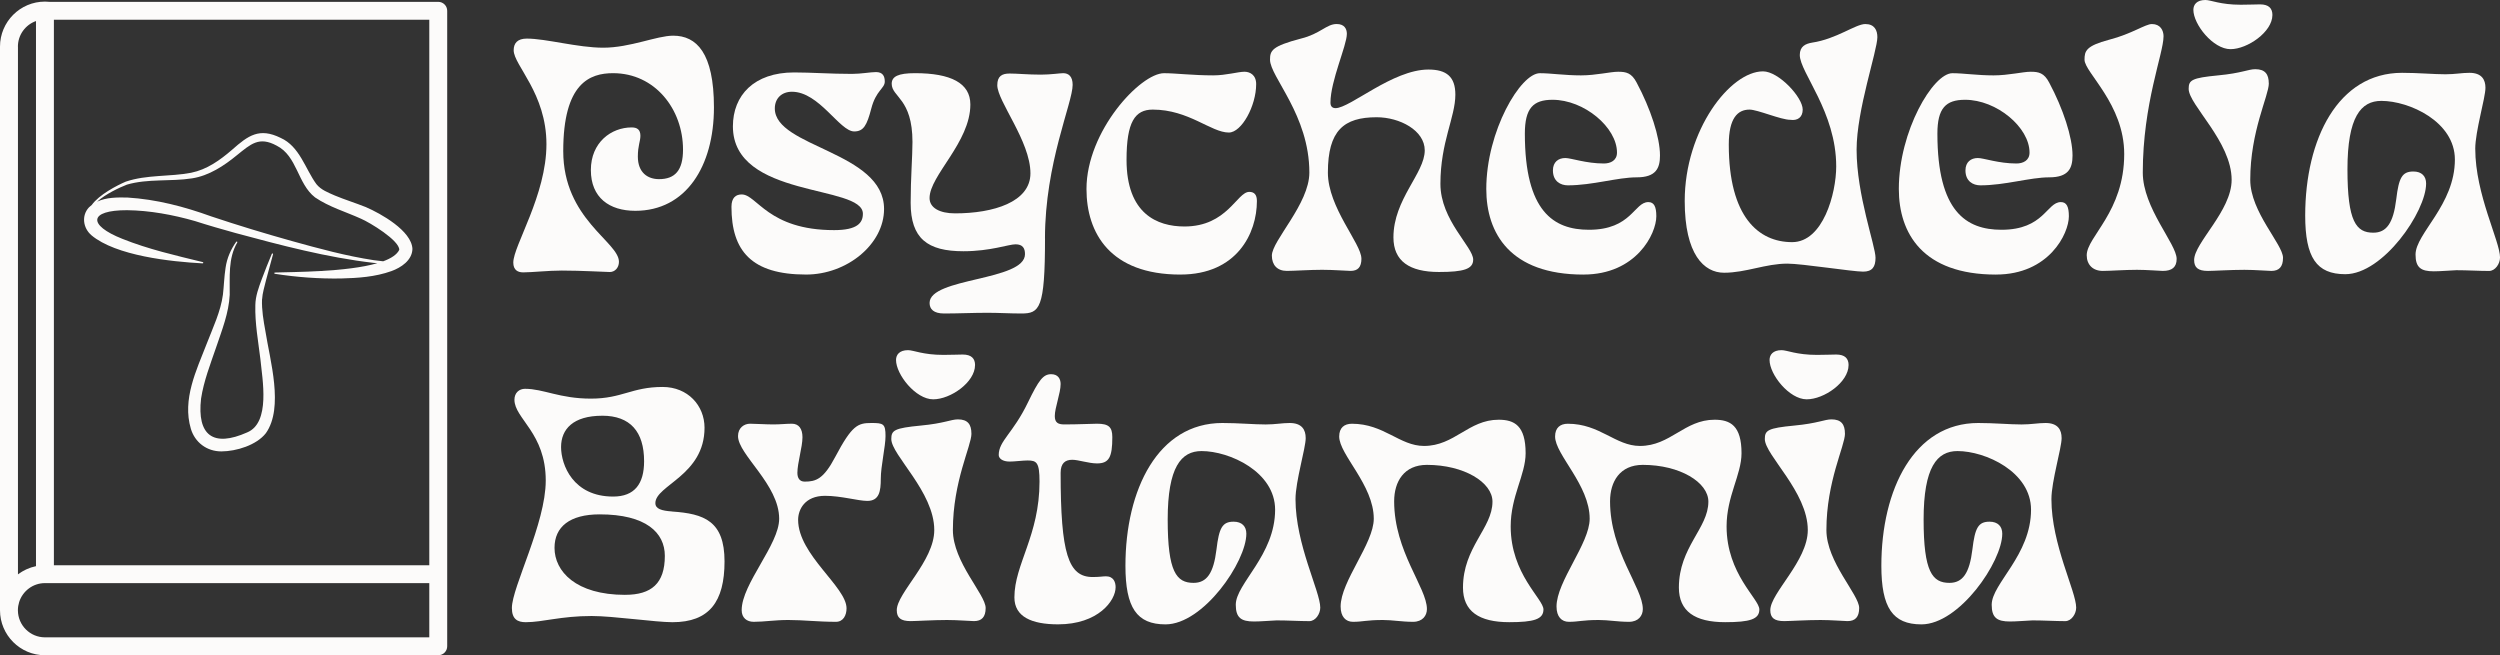 <?xml version="1.0" encoding="UTF-8"?><svg xmlns="http://www.w3.org/2000/svg" viewBox="0 0 977.42 256.18"><rect x="0" y="0" width="977.42" height="256.18" fill="#333333" stroke="none"/><defs><style>.d{fill:#fcfbfa;}</style></defs><g id="a"/><g id="b"><g id="c"><g><path class="d" d="M35.72,91.96c9.57,8.05,31.15,10.36,43.5,11.01,.29,.02,.36-.45,.06-.5-10.65-2.6-21.34-5.04-31.46-9.1-13.6-5.39-13.1-11.22,1.86-11.19,8.8,.1,17.95,1.78,26.52,4.24,5.22,1.68,10.63,3.23,15.9,4.69,17.77,4.79,35.66,9.54,53.98,11.67,.49,.04,.98,.08,1.47,.12-12.07,3.5-32.83,3.4-40.06,3.65-.3,0-.34,.44-.04,.5,8.53,1.33,17.16,1.96,25.86,1.83,6.6-.17,13.37-.6,19.73-2.89,3.72-1.34,8.08-4.18,8.21-8.65-.3-7.12-12.39-13.86-18.24-16.38-4.13-1.64-8.2-2.9-12.06-4.5-2.74-1.22-5.4-2.18-7.24-4.46-4.32-5.85-6.51-14.77-14.01-18.1-8.32-4.09-12.65-.92-18.89,4.59-4.79,4.14-9.9,7.81-16.1,9.06-8.4,1.61-17.3,.68-25.54,3.47-3.51,1.5-10.41,5.1-13.3,9.12-.37,.29-.74,.6-1.09,.94-3.04,3.26-2.25,8.16,.94,10.86Zm13.88-19.77c8.22-2.41,17.03-1.14,25.5-2.46,6.62-1.03,12.52-4.93,17.51-9.04,5.45-4.37,8.67-7.48,15.55-3.75,8.08,4.06,8.13,14.92,15.02,20.24,5.54,3.77,12.07,5.65,17.9,8.3,3.46,1.46,15.11,8.52,15.02,12.2-.91,1.87-3.18,3.33-6.28,4.48-1.22-.14-2.44-.31-3.61-.43-10.87-1.64-21.5-4.55-32.09-7.49-10.59-2.96-21.12-6.15-31.54-9.64-10.57-3.83-21.48-6.68-32.76-7.37-3.9-.08-8.25-.12-11.87,1.63,3.34-3.01,8.7-5.52,11.66-6.67Z"/><path class="d" d="M102.47,117.02c.14-2.49,.93-4.91,1.51-7.38,.9-3.41,1.83-6.83,2.77-10.24,.09-.3-.37-.43-.47-.16-1.36,3.25-2.68,6.51-3.9,9.81-1.22,3.3-2.51,6.71-2.55,10.27-.18,7.08,1.12,14.05,1.97,21.03,.77,7.99,4.03,24.88-5.17,28.71-13.29,5.91-19.66,1.16-18.02-13.22,1.06-6.91,3.66-13.52,5.92-20.12,2.24-6.66,4.93-13.33,5.28-20.45,.09-6.94-.7-14.24,2.96-20.47,.16-.28-.26-.51-.43-.26-2.09,2.96-3.59,6.32-4.14,10.09-.56,3.59-.64,7.19-1.04,10.56-.86,6.55-3.93,12.95-6.35,19.22-4.03,10.38-9.6,21.71-6.19,33.22,1.56,5.26,6.18,8.87,11.96,8.85,5.8-.02,13.73-2.44,17.38-7.14,7.09-10.03,1.56-28.59-.19-39.84-.77-4.23-1.47-8.31-1.33-12.47Z"/><path class="d" d="M171.34,.72H19.31c-.57-.06-1.15-.09-1.74-.09C7.88,.63,0,8.52,0,18.23V238.52s0,.05,0,.07c0,9.7,7.88,17.59,17.57,17.59H171.34c1.93,0,3.5-1.57,3.5-3.5V4.22c0-1.93-1.57-3.5-3.5-3.5Zm-3.5,220.27H21.07V7.72H167.84V220.99ZM7,18.23c0-4.61,2.96-8.55,7.07-10V221.35h0c-.61,.13-1.21,.29-1.8,.48-.19,.06-.37,.14-.55,.2-.4,.14-.79,.29-1.17,.46-.21,.09-.42,.2-.63,.3-.34,.17-.68,.34-1.01,.53-.21,.12-.42,.25-.62,.38-.31,.2-.62,.41-.92,.62-.11,.08-.24,.15-.35,.24V18.23ZM167.84,249.18H17.57c-5.8,0-10.52-4.7-10.57-10.51,0-.05,0-.1,0-.16,0-1.09,.18-2.14,.49-3.13,1.36-4.28,5.37-7.4,10.07-7.4H167.84v21.19Z"/><path class="d" d="M262.78,199.97c-4.13-.29-6.55-1-6.55-3.27,0-6.98,19.22-10.82,19.22-29.47,0-8.68-6.55-15.94-16.37-15.94-12.1,0-15.8,4.56-28.05,4.56s-18.51-3.84-25.77-3.84c-2.28,0-4.13,1.57-4.13,4.27,0,7.4,12.24,12.96,12.24,31.6,0,16.8-13.24,41.71-13.24,49.83,0,4.41,2.28,5.55,5.41,5.55,6.69,0,13.67-2.42,25.77-2.42,8.54,0,24.91,2.42,31.6,2.42,14.38,0,20.36-7.97,20.36-23.77s-7.97-18.65-20.5-19.5Zm-27.33-37.44c10.96,0,16.37,6.26,16.37,17.8,0,8.83-3.7,13.81-12.1,13.81-15.66,0-20.36-12.39-20.36-19.36s4.7-12.24,16.09-12.24Zm8.97,70.04c-19.36,0-27.62-9.25-27.62-18.37,0-8.26,5.98-13.1,17.65-13.1,18.08,0,25.48,7.12,25.48,16.23,0,10.82-5.27,15.23-15.52,15.23Z"/><path class="d" d="M340.65,165.38c-5.27,0-7.54,.85-14.09,13.24-4.56,8.68-7.54,9.68-11.96,9.68-1.99,0-2.85-1.42-2.85-3.42,0-3.84,1.99-10.11,1.99-13.95,0-3.27-1.42-5.27-4.13-5.27-2.14,0-4.56,.28-7.26,.28-2.85,0-7.26-.28-9.11-.28-2.28,0-4.7,1.57-4.7,4.84,0,7.26,16.09,18.93,16.09,32.32,0,10.11-14.66,25.48-14.66,35.73,0,2.99,1.99,4.56,4.7,4.56,4.27,0,8.11-.71,13.52-.71,6.12,0,11.53,.71,18.65,.71,2.85,0,4.13-2.56,4.13-5.27,0-8.4-18.93-20.93-18.93-34.59,0-3.99,2.56-9.4,10.54-9.4,6.26,0,12.96,1.99,16.51,1.99,4.7,0,5.27-3.84,5.27-8.68s1.85-12.67,1.85-16.66c0-4.84-.85-5.12-5.55-5.12Z"/><path class="d" d="M381.22,142.74c0-2.56-1.42-4.13-4.84-4.13-1.71,0-4.27,.14-7.55,.14-7.97,0-11.67-1.85-13.81-1.85-3.42,0-4.7,1.85-4.7,3.84,0,5.69,7.69,15.38,14.52,15.38s16.37-6.69,16.37-13.38Z"/><path class="d" d="M379.79,169.51c0-3.56-1.42-5.55-5.27-5.55-2.71,0-5.41,1.57-14.52,2.42-10.39,1-11.53,1.85-11.53,5.27,0,6.26,16.8,20.64,16.8,35.59,0,12.1-14.66,24.63-14.66,31.32,0,2.99,1.57,4.27,5.41,4.27,2.14,0,8.83-.43,14.24-.43,4.13,0,9.25,.43,10.54,.43,2.99,0,4.56-1.57,4.56-5.12,0-5.27-12.81-17.94-12.81-30.47,0-19.08,7.26-32.89,7.26-37.73Z"/><path class="d" d="M432.32,225.32c-1.14,0-2.42,.28-5.12,.28-9.54,0-12.53-9.11-12.53-40.72,0-3.7,1.71-5.12,4.55-5.12,2.42,0,6.41,1.42,9.68,1.42,4.7,0,5.98-2.42,5.98-10.25,0-3.99-1.42-5.27-5.98-5.27-1.99,0-7.26,.28-12.81,.28-2.42,0-3.7-.71-3.7-3.27,0-3.27,2.28-8.97,2.28-12.53,0-1.99-1-3.84-3.7-3.84-3.13,0-4.84,2.28-9.11,11.1-5.84,12.1-11.39,14.95-11.39,20.5,0,1.28,1.42,2.56,4.27,2.56,1.85,0,5.27-.43,6.98-.43,3.56,0,4.7,.71,4.7,8.26,0,21.07-9.82,32.32-9.82,45.27,0,7.55,6.69,10.54,17.08,10.54,15.66,0,22.49-9.25,22.49-14.52,0-1.85-.71-4.27-3.84-4.27Z"/><path class="d" d="M510.48,171.22c0-3.13-1.42-5.84-6.26-5.84-2.99,0-5.55,.57-9.4,.57-4.56,0-10.68-.57-16.94-.57-25.06,0-37.87,25.91-37.87,55.81,0,16.37,4.41,22.92,15.66,22.92,14.81,0,31.61-24.49,31.61-35.45,0-2.85-1.71-4.7-4.98-4.7-4.41,0-5.69,2.42-6.69,10.82-1.14,9.4-3.84,13.1-8.97,13.1-6.69,0-10.11-4.27-10.11-24.77s5.27-26.76,13.24-26.76c10.96,0,28.76,8.12,28.76,22.92,0,17.8-15.38,28.9-15.38,37.16,0,5.12,2.14,6.55,7.12,6.55,2.56,0,5.69-.29,8.83-.43,4.27,0,8.97,.29,12.81,.29,2.42,0,4.27-2.85,4.27-5.27,0-6.41-9.68-24.63-9.68-42.42,0-6.98,3.99-19.93,3.99-23.92Z"/><path class="d" d="M596.47,177.2c0-10.82-4.41-13.1-10.54-13.1-11.82,0-17.23,10.25-29.18,10.25-9.54,0-15.66-8.68-28.19-8.68-2.99,0-4.98,1.57-4.98,4.98,0,7.12,13.52,18.93,13.52,32.17,0,9.68-12.96,24.49-12.96,34.31,0,3.99,1.99,5.98,4.84,5.98,3.84,0,5.27-.71,11.67-.71,3.84,0,7.4,.71,11.82,.71,3.7,0,5.41-2.42,5.41-4.98,0-8.4-12.81-22.49-12.81-42.14,0-7.69,3.84-14.24,12.81-14.24,14.52,0,25.63,6.83,25.63,14.38,0,10.39-11.53,17.79-11.53,33.6,0,9.25,6.26,13.52,18.08,13.52,9.68,0,13.38-1.14,13.38-4.98,0-4.13-12.81-13.81-12.81-32.46,0-11.82,5.84-20.22,5.84-28.62Z"/><path class="d" d="M680.88,177.2c0-10.82-4.41-13.1-10.54-13.1-11.82,0-17.23,10.25-29.18,10.25-9.54,0-15.66-8.68-28.19-8.68-2.99,0-4.98,1.57-4.98,4.98,0,7.12,13.52,18.93,13.52,32.17,0,9.68-12.96,24.49-12.96,34.31,0,3.99,1.99,5.98,4.84,5.98,3.84,0,5.27-.71,11.67-.71,3.84,0,7.4,.71,11.82,.71,3.7,0,5.41-2.42,5.41-4.98,0-8.4-12.81-22.49-12.81-42.14,0-7.69,3.84-14.24,12.81-14.24,14.52,0,25.63,6.83,25.63,14.38,0,10.39-11.53,17.79-11.53,33.6,0,9.25,6.26,13.52,18.08,13.52,9.68,0,13.38-1.14,13.38-4.98,0-4.13-12.81-13.81-12.81-32.46,0-11.82,5.84-20.22,5.84-28.62Z"/><path class="d" d="M721.31,169.51c0-3.56-1.42-5.55-5.27-5.55-2.71,0-5.41,1.57-14.52,2.42-10.39,1-11.53,1.85-11.53,5.27,0,6.26,16.8,20.64,16.8,35.59,0,12.1-14.66,24.63-14.66,31.32,0,2.99,1.57,4.27,5.41,4.27,2.14,0,8.83-.43,14.24-.43,4.13,0,9.25,.43,10.54,.43,2.99,0,4.56-1.57,4.56-5.12,0-5.27-12.81-17.94-12.81-30.47,0-19.08,7.26-32.89,7.26-37.73Z"/><path class="d" d="M722.74,142.74c0-2.56-1.42-4.13-4.84-4.13-1.71,0-4.27,.14-7.55,.14-7.97,0-11.67-1.85-13.81-1.85-3.42,0-4.7,1.85-4.7,3.84,0,5.69,7.69,15.38,14.52,15.38s16.37-6.69,16.37-13.38Z"/><path class="d" d="M806.02,171.22c0-3.13-1.42-5.84-6.26-5.84-2.99,0-5.55,.57-9.4,.57-4.56,0-10.68-.57-16.94-.57-25.06,0-37.87,25.91-37.87,55.81,0,16.37,4.41,22.92,15.66,22.92,14.81,0,31.61-24.49,31.61-35.45,0-2.85-1.71-4.7-4.98-4.7-4.41,0-5.69,2.42-6.69,10.82-1.14,9.4-3.84,13.1-8.97,13.1-6.69,0-10.11-4.27-10.11-24.77s5.27-26.76,13.24-26.76c10.96,0,28.76,8.12,28.76,22.92,0,17.8-15.38,28.9-15.38,37.16,0,5.12,2.14,6.55,7.12,6.55,2.56,0,5.69-.29,8.83-.43,4.27,0,8.97,.29,12.81,.29,2.42,0,4.27-2.85,4.27-5.27,0-6.41-9.68-24.63-9.68-42.42,0-6.98,3.99-19.93,3.99-23.92Z"/><path class="d" d="M204.55,106.49c3.42,0,9.82-.71,15.09-.71,7.54,0,17.51,.57,18.79,.57,1.99,0,3.56-1.71,3.56-3.99,0-7.83-21.78-16.66-21.78-43.28s10.39-30.47,19.5-30.47c16.37,0,27.33,14.09,27.33,29.9,0,8.11-3.13,11.53-9.4,11.53-4.27,0-8.26-2.42-8.26-8.83,0-4.27,1-5.98,1-8.12,0-2.42-1.28-3.27-3.42-3.27-7.97,0-15.95,5.84-15.95,16.66s7.26,15.94,17.37,15.94c19.79,0,30.75-17.37,30.75-40.43,0-21.35-6.83-28.04-15.94-28.04-6.41,0-16.8,4.7-27.33,4.7-9.97,0-22.35-3.56-29.9-3.56-3.7,0-5.13,1.85-5.13,4.56,0,5.84,12.81,16.8,12.81,36.73s-12.96,39.72-12.96,46.27c0,2.99,1.85,3.84,3.84,3.84Z"/><path class="d" d="M326.13,89.97c-25.91,0-30.18-13.95-36.16-13.95-2.28,0-3.99,1.28-3.99,4.84,0,17.23,7.83,26.48,29.19,26.48,15.94,0,30.47-11.82,30.47-25.63,0-22.49-42.71-24.06-42.71-39.29,0-3.99,2.71-6.55,6.69-6.55,10.68,0,18.65,15.52,24.34,15.52,3.7,0,4.98-2.42,6.69-8.97,1.85-7.12,5.27-7.83,5.27-10.54,0-1.99-.71-3.7-3.42-3.7-2.14,0-5.84,.71-9.4,.71-8.4,0-15.95-.57-22.64-.57-15.66,0-23.92,8.97-23.92,21.07,0,28.33,50.82,22.64,50.82,34.17,0,3.56-2.13,6.41-11.25,6.41Z"/><path class="d" d="M408.55,93.25c0-29.47,10.82-52.96,10.82-60.08,0-3.27-1.57-4.56-3.7-4.56-1.14,0-4.98,.57-8.68,.57-5.12,0-9.25-.43-12.24-.43s-4.84,1-4.84,4.56c0,6.26,12.96,21.92,12.96,34.45,0,11.25-14.52,15.66-29.47,15.66-5.98,0-9.97-2.14-9.97-5.98,0-8.83,15.95-21.78,15.95-36.59,0-8.4-7.69-12.24-21.64-12.24-6.55,0-9.11,1.28-9.11,4.13,0,5.27,8.12,5.69,8.12,22.78,0,5.7-.71,14.09-.71,23.78,0,13.95,6.55,18.93,20.64,18.93,10.54,0,17.65-2.71,20.36-2.71,2.85,0,3.7,1.57,3.7,3.84,0,10.54-37.3,9.11-37.3,19.08,0,2.42,1.57,4.13,5.7,4.13,5.41,0,11.39-.28,16.94-.28,4.41,0,8.83,.28,13.24,.28,7.12,0,9.25-1.85,9.25-29.33Z"/><path class="d" d="M461.51,107.34c22.07,0,29.9-16.09,29.9-28.76,0-2.42-1-3.56-2.99-3.56-4.84,0-8.54,13.53-25.34,13.53-10.68,0-22.64-4.98-22.64-26.05,0-14.81,3.27-19.65,10.25-19.65,14.09,0,22.78,8.97,29.75,8.97,4.98,0,10.68-10.39,10.68-18.93,0-3.7-2.56-4.84-4.56-4.84-2.56,0-7.12,1.42-12.24,1.42-7.97,0-14.66-.85-19.22-.85-9.25,0-30.32,22.64-30.32,45.27,0,17.23,9.25,33.46,36.73,33.46Z"/><path class="d" d="M532.26,101.08c0-5.84-13.1-19.93-13.1-33.6,0-16.51,6.26-21.64,19.08-21.64,8.97,0,18.79,5.12,18.79,12.95,0,8.97-12.24,19.08-12.24,34.03,0,9.25,6.26,13.52,17.8,13.52,9.68,0,13.38-1.14,13.38-4.84,0-4.98-12.81-15.38-12.81-29.61,0-16.37,5.84-26.05,5.84-34.88,0-6.98-3.42-9.82-10.54-9.82-13.95,0-30.61,15.09-36.3,15.09-1.14,0-1.99-.57-1.99-2.14,0-8.54,6.41-22.35,6.41-26.91,0-1.99-1-3.84-3.99-3.84-3.99,0-6.41,3.84-13.95,5.69-11.39,2.99-12.1,4.7-12.1,8.26,0,6.69,15.38,21.64,15.38,44.13,0,12.24-14.66,26.62-14.66,32.46,0,3.7,2.14,5.98,5.84,5.98,2.85,0,8.97-.43,13.81-.43,4.41,0,9.82,.43,11.1,.43,2.85,0,4.27-1.42,4.27-4.84Z"/><path class="d" d="M619.1,107.34c20.64,0,28.47-15.95,28.47-22.78,0-3.7-.85-5.55-3.13-5.55-5.55,0-6.55,10.82-23.21,10.82-13.81,0-25.06-7.12-25.06-37.58,0-9.96,3.27-13.24,10.82-13.24,12.39,0,25.2,10.82,25.2,20.64,0,3.13-2.56,4.27-5.12,4.27-6.98,0-12.81-2.14-15.09-2.14-2.71,0-4.84,1.57-4.84,4.84,0,4.27,2.99,5.84,5.84,5.84,9.68,0,19.36-3.13,26.91-3.13s9.11-3.56,9.11-8.54c0-7.12-3.7-18.36-9.11-28.47-1.99-3.84-4.13-4.27-7.26-4.27s-8.54,1.42-14.52,1.42c-6.41,0-11.67-.85-16.09-.85-7.55,0-20.93,22.64-20.93,45.27,0,17.23,9.25,33.46,38.01,33.46Z"/><path class="d" d="M729.29,9.4c-3.84,0-11.25,5.84-20.79,7.26-2.56,.43-4.84,1.42-4.84,4.84,0,6.83,14.24,22.21,14.24,43.56,0,10.54-5.12,29.61-17.23,29.61-13.1,0-24.77-9.82-24.77-38.15,0-10.25,3.42-13.67,8.11-13.67,3.13,0,12.24,3.99,15.95,3.99,2.85,.43,4.84-1,4.84-3.99,0-4.84-9.4-14.95-15.52-14.95-12.81,0-30.61,22.92-30.61,50.68,0,20.93,7.55,28.05,15.38,28.05,8.54,0,16.23-3.56,24.77-3.56,5.69,0,25.48,3.13,29.61,3.13,3.56,0,4.84-1.85,4.84-5.41,0-4.7-7.4-24.49-7.4-42.28,0-15.52,8.12-38.72,8.12-43.99,0-2.71-1.14-5.12-4.7-5.12Z"/><path class="d" d="M780.39,107.34c20.64,0,28.47-15.95,28.47-22.78,0-3.7-.85-5.55-3.13-5.55-5.55,0-6.55,10.82-23.21,10.82-13.81,0-25.06-7.12-25.06-37.58,0-9.96,3.27-13.24,10.82-13.24,12.39,0,25.2,10.82,25.2,20.64,0,3.13-2.56,4.27-5.12,4.27-6.98,0-12.81-2.14-15.09-2.14-2.71,0-4.84,1.57-4.84,4.84,0,4.27,2.99,5.84,5.84,5.84,9.68,0,19.36-3.13,26.91-3.13s9.11-3.56,9.11-8.54c0-7.12-3.7-18.36-9.11-28.47-1.99-3.84-4.13-4.27-7.26-4.27s-8.54,1.42-14.52,1.42c-6.41,0-11.67-.85-16.09-.85-7.55,0-20.93,22.64-20.93,45.27,0,17.23,9.25,33.46,38.01,33.46Z"/><path class="d" d="M845.88,14.24c0-2.42-1.28-4.84-4.56-4.84-2.56,0-7.83,3.84-16.66,6.12-9.11,2.42-9.68,4.41-9.68,7.83,0,4.98,15.52,17.37,15.52,36.87,0,22.64-14.66,32.32-14.66,39.58,0,3.7,2.42,6.12,6.26,6.12,2.85,0,8.68-.43,13.38-.43,3.99,0,8.97,.43,10.11,.43,3.56,0,5.41-1.42,5.41-4.7,0-5.84-13.24-19.93-13.24-33.74,0-27.05,8.11-46.55,8.11-53.24Z"/><path class="d" d="M872.07,19.22c6.55,0,16.37-6.69,16.37-13.38,0-2.56-1.42-4.13-4.84-4.13-1.71,0-4.27,.14-7.55,.14-7.97,0-11.67-1.85-13.81-1.85-3.42,0-4.7,1.85-4.7,3.84,0,5.69,7.69,15.38,14.52,15.38Z"/><path class="d" d="M887.02,32.6c0-3.56-1.42-5.55-5.27-5.55-2.71,0-5.41,1.57-14.52,2.42-10.39,1-11.53,1.85-11.53,5.27,0,6.26,16.8,20.64,16.8,35.59,0,12.1-14.66,24.63-14.66,31.32,0,2.99,1.57,4.27,5.41,4.27,2.14,0,8.83-.43,14.24-.43,4.13,0,9.25,.43,10.54,.43,2.99,0,4.56-1.57,4.56-5.12,0-5.27-12.81-17.94-12.81-30.47,0-19.08,7.26-32.89,7.26-37.73Z"/><path class="d" d="M967.74,58.23c0-6.98,3.99-19.93,3.99-23.92,0-3.13-1.42-5.84-6.26-5.84-2.99,0-5.55,.57-9.4,.57-4.56,0-10.68-.57-16.94-.57-25.06,0-37.87,25.91-37.87,55.81,0,16.37,4.41,22.92,15.66,22.92,14.81,0,31.61-24.49,31.61-35.45,0-2.85-1.71-4.7-4.98-4.7-4.41,0-5.69,2.42-6.69,10.82-1.14,9.4-3.84,13.1-8.97,13.1-6.69,0-10.11-4.27-10.11-24.77s5.27-26.76,13.24-26.76c10.96,0,28.76,8.12,28.76,22.92,0,17.8-15.38,28.9-15.38,37.16,0,5.12,2.14,6.55,7.12,6.55,2.56,0,5.69-.29,8.83-.43,4.27,0,8.97,.29,12.81,.29,2.42,0,4.27-2.85,4.27-5.27,0-6.41-9.68-24.63-9.68-42.42Z"/></g></g></g></svg>